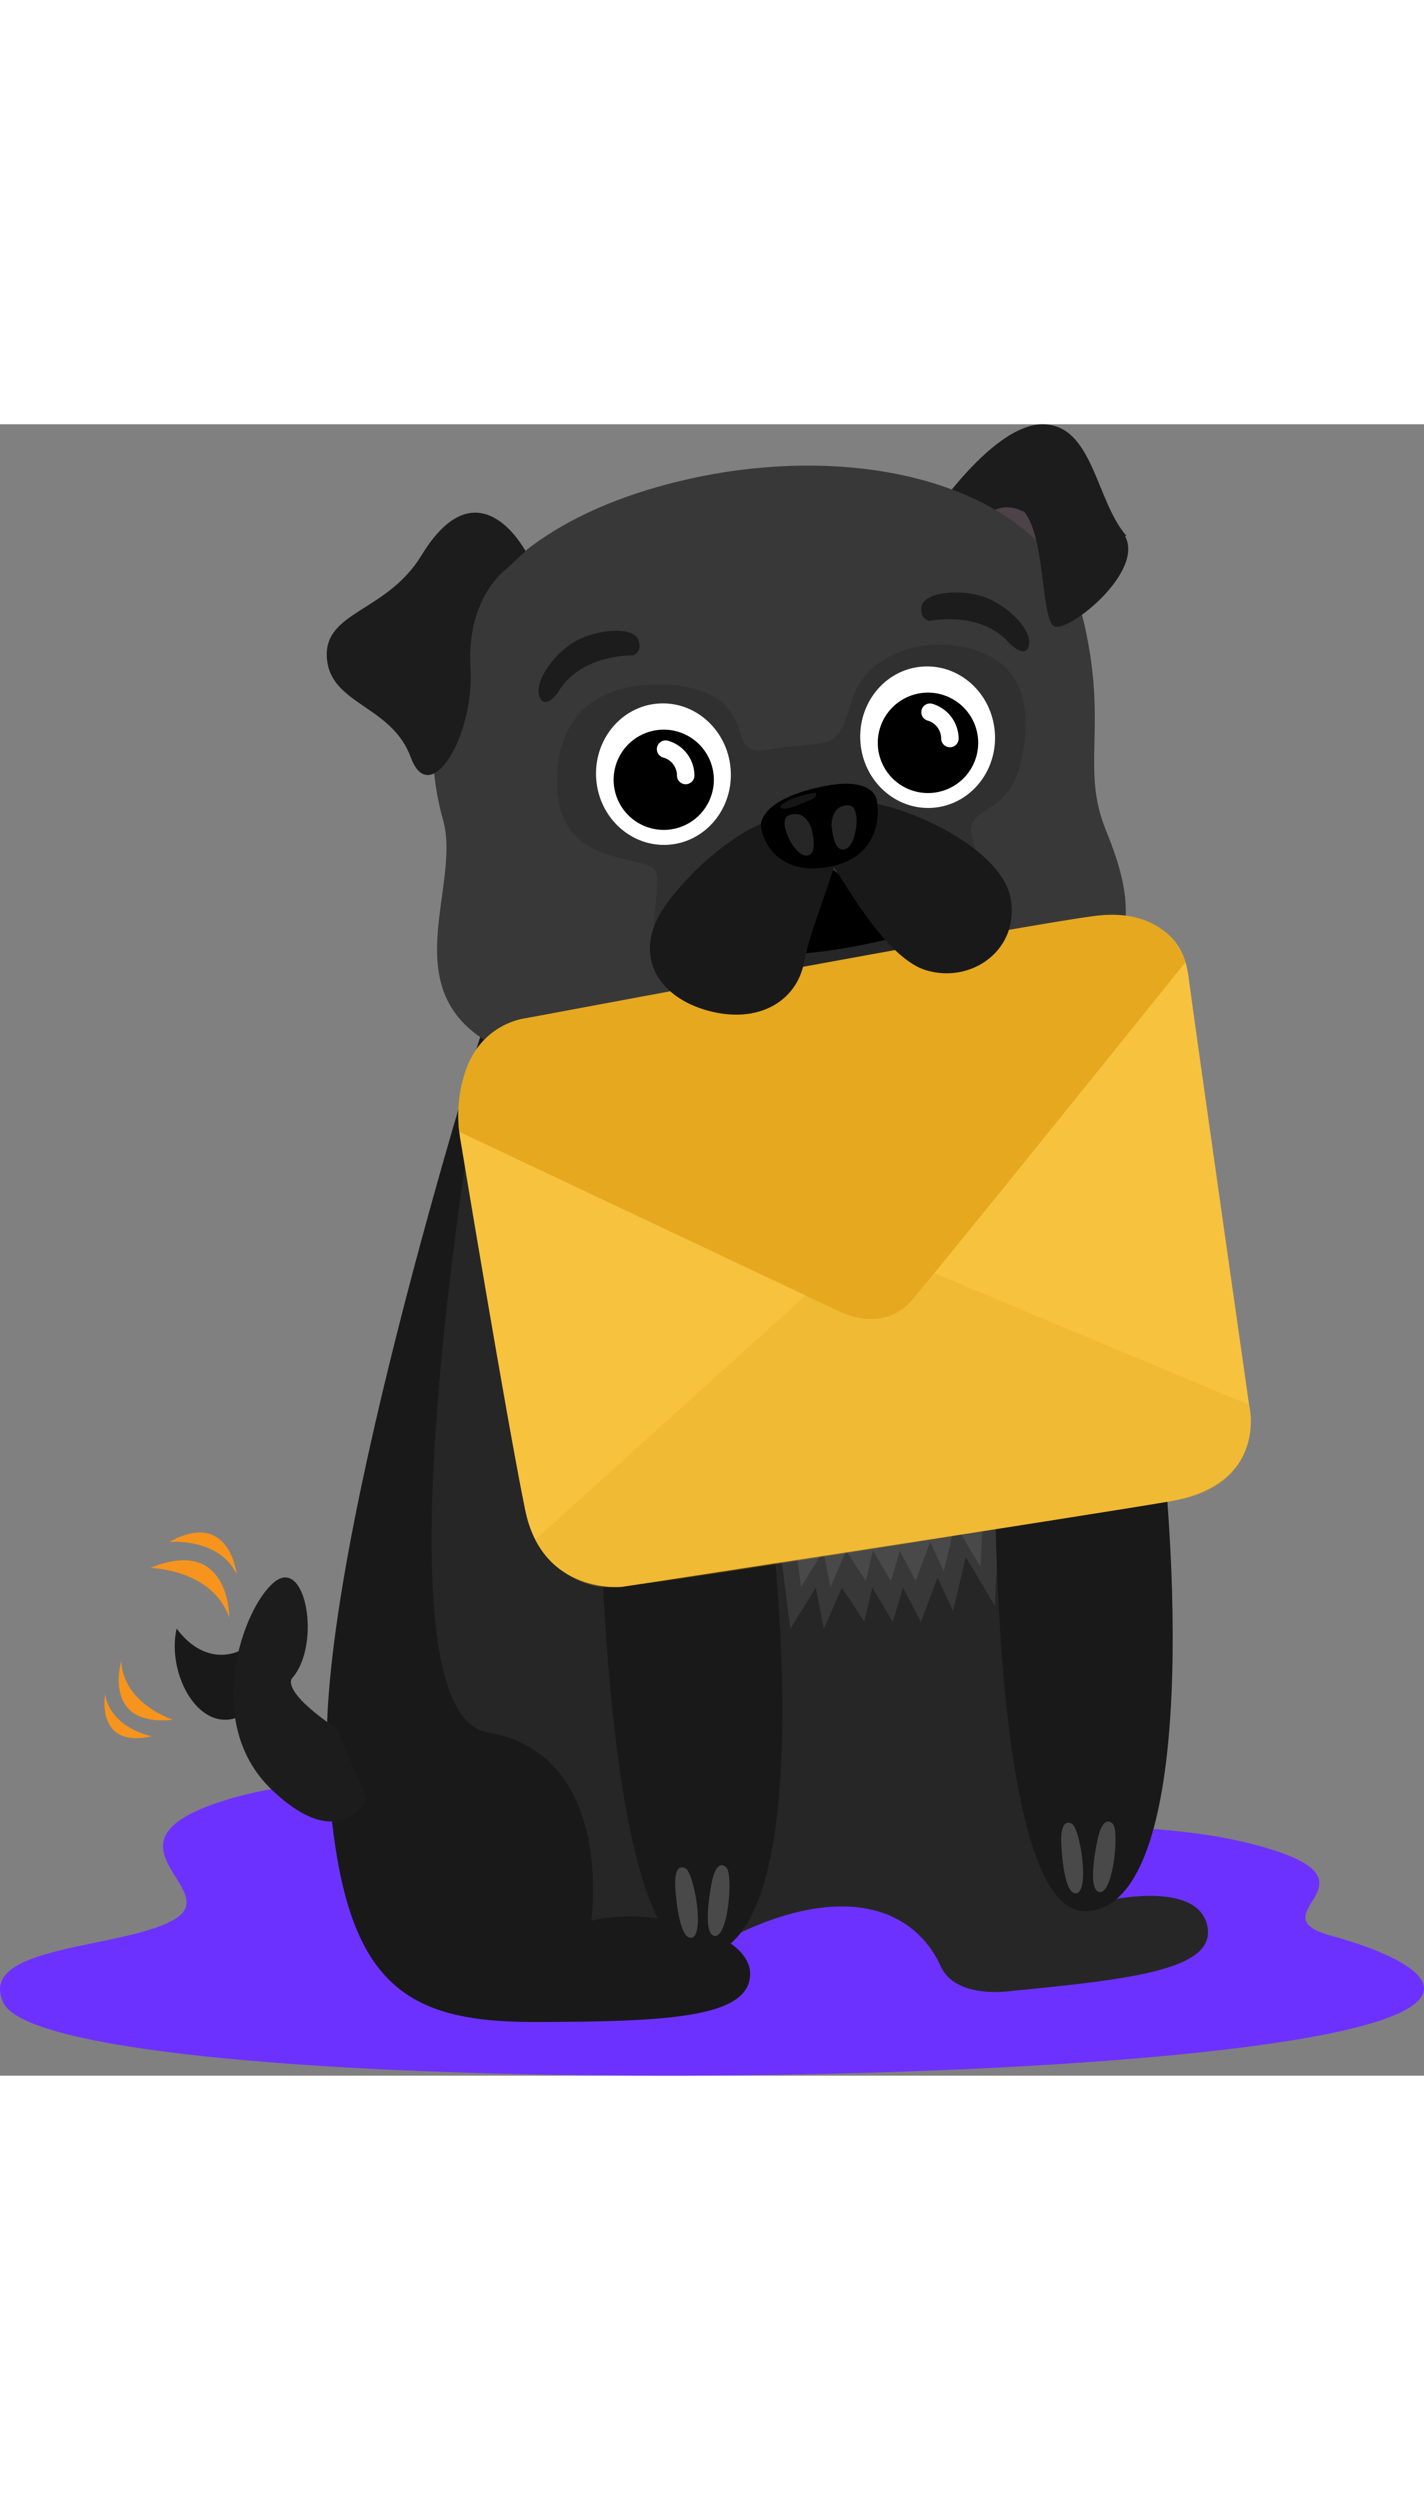<svg xmlns="http://www.w3.org/2000/svg" width="176" viewBox="0 0 266.428 308.908">
  <rect x="0" y="0" width="266.428" height="308.908" fill="#808080" stroke="none"/>
  <g id="Grupo_34479" data-name="Grupo 34479" transform="translate(-128.872 -365.916)">
    <path id="Trazado_38211" data-name="Trazado 38211" d="M137.04,162.357s-38.832-7.021-64.652.862-.218,16.759-9.8,22.38-36.96,4.686-32.049,15.517c6.66,14.7,144.514,16.812,217.246,10.029s46.333-18.392,31.369-22.441c-15.65-4.238,13.5-10.618-17.076-17.714C236.411,165.036,184.692,169.91,137.04,162.357Z" transform="translate(98.92 459.984)" fill="#6d31ff"/>
    <g id="Grupo_34456" data-name="Grupo 34456" transform="translate(148.413 365.916)">
      <path id="Trazado_38169" data-name="Trazado 38169" d="M572.477,80.485s-2.253-6.8,4.095-12.785S569.5,49.53,569.5,49.53l-10.846,3.161L550,65Z" transform="translate(-392.18 -45.736)" fill="#4c4247"/>
      <path id="Trazado_38170" data-name="Trazado 38170" d="M558.581,55.252c-5.612-2.768-8.809,3.331-8.809,3.331l-8.081-2.4s11.534-17.37,20.859-17.172,9.79,14.367,15.582,20.935" transform="translate(-386.866 -39.005)" fill="#1c1c1c"/>
      <path id="Trazado_38171" data-name="Trazado 38171" d="M385.811,345.057l8.269,143.234s15.741-3.4,17.662,4.754-13.109,10.071-36.441,12.316c0,0-10.55,1.759-13.427-4.632s-9.909-12.947-23.811-10.709-27.65,12.785-27.65,12.785l-44.27-9.281L258,450.213s3.561-56.561,8.95-88.057S290.141,310,290.141,310Z" transform="translate(-205.431 -212.321)" fill="#262626"/>
      <path id="Trazado_38172" data-name="Trazado 38172" d="M461.48,591.206l2.429,19.179,4.754-7.706,1.514,7.706,3.352-7.706,4.2,6.409,1.492-6.452,3.846,6.452,1.907-6.409,3.356,6.409,3.111-8.294,2.884,6.236,2.4-10.071,5.421,9.112,1.319-25.891Z" transform="translate(-335.567 -385.116)" fill="#383838"/>
      <path id="Trazado_38173" data-name="Trazado 38173" d="M461.48,591.206l2.429,19.179,4.754-7.706,1.514,7.706,3.352-7.706,4.2,6.409,1.492-6.452,3.846,6.452,1.907-6.409,3.356,6.409,3.111-8.294,2.884,6.236,2.4-10.071,5.421,9.112,1.319-25.891Z" transform="translate(-335.567 -385.116)" fill="#383838"/>
      <path id="Trazado_38174" data-name="Trazado 38174" d="M467.81,578.535l2.134,16.84,4.174-6.769,1.33,6.769,2.945-6.769,3.687,5.63,1.308-5.666,3.377,5.666,1.676-5.63,2.948,5.63,2.729-7.281,2.534,5.472,2.1-8.842,4.758,8,1.161-22.737Z" transform="translate(-339.616 -377.87)" fill="#494949"/>
      <path id="Trazado_38175" data-name="Trazado 38175" d="M258.4,337.9s-32.909,102.669-30.75,142.7S240.2,529.03,266.167,529.03s40.37-.959,40.593-8.871-18.458-12.947-29.726-10.067c0,0,4.552-31.164-19.417-35.241S258.4,337.9,258.4,337.9Z" transform="translate(-185.955 -230.165)" fill="#191919"/>
      <path id="Trazado_38176" data-name="Trazado 38176" d="M369,547.357s0,95.269,19.305,93.831c18.1-1.348,17.208-54.215,10.7-98.286C395.313,517.732,369,547.357,369,547.357Z" transform="translate(-276.421 -354.791)" fill="#191919"/>
      <path id="Trazado_38177" data-name="Trazado 38177" d="M408.413,791.541s.5,9.956,3.046,9.53.451-12.183-1.128-12.976C408.013,786.909,408.413,791.541,408.413,791.541Z" transform="translate(-301.611 -517.965)" fill="#494949"/>
      <path id="Trazado_38178" data-name="Trazado 38178" d="M426.07,790.051s-1.986,9.768.58,9.988,3.464-11.686,2.134-12.85C426.83,785.477,426.07,790.051,426.07,790.051Z" transform="translate(-312.451 -517.264)" fill="#494949"/>
      <path id="Trazado_38179" data-name="Trazado 38179" d="M574.362,524.177s-2.163,95.248,17.161,94.249c18.127-.937,18.44-53.807,12.94-98.02C601.319,495.157,574.362,524.177,574.362,524.177Z" transform="translate(-407.715 -340.286)" fill="#191919"/>
      <path id="Trazado_38180" data-name="Trazado 38180" d="M608.779,768.338s.278,9.966,2.826,9.6.721-12.169-.829-13C608.491,763.713,608.779,768.338,608.779,768.338Z" transform="translate(-429.765 -503.145)" fill="#494949"/>
      <path id="Trazado_38181" data-name="Trazado 38181" d="M626.186,767.321s-2.206,9.732.36,10,3.731-11.606,2.426-12.8C627.054,762.772,626.186,767.321,626.186,767.321Z" transform="translate(-440.341 -502.756)" fill="#494949"/>
      <path id="Trazado_38182" data-name="Trazado 38182" d="M322.867,64.961c35.836-10.875,75.467-1.864,81.6,25.264,4.325,19.125-.67,26.886,3.965,38.319s8.921,25.909-12.616,35.684-68.2,16.472-95.81,7.267-11.642-31.175-15.571-44.854S278.276,78.5,322.867,64.961Z" transform="translate(-221.107 -52.729)" fill="#383838"/>
      <path id="Trazado_38183" data-name="Trazado 38183" d="M396.664,171.767c4.365-.526,4.707-6.128,6.4-9.945,2.75-6.2,12.511-10.792,22.708-7.331,8.568,2.912,10.417,10.684,8.142,20.852s-10.309,8.067-9.206,13.628,6.066,16.768-1.781,23.955c-10.767,9.833-35.032,11.4-52.611,4.733-9.336-3.543-2.451-20.073-5.122-22.488s-17.355-.652-18-14.8,7.869-19.464,18.271-19.551c10.99-.1,14.475,3.839,16.152,9.588.98,3.359,3.522,2.815,5.284,2.523C391.488,172.178,388.366,172.773,396.664,171.767Z" transform="translate(-262.457 -112.104)" fill="#303030"/>
      <path id="Trazado_38184" data-name="Trazado 38184" d="M487.231,290.629c8.29,9.4-27.3,17.474-31.626,9.732s8.222-31.867,10.655-31.683S481.551,282.011,487.231,290.629Z" transform="translate(-331.236 -185.893)"/>
      <path id="Trazado_38185" data-name="Trazado 38185" d="M264.751,92.081c-3.4-5.818-11.019-13.131-19.5.825-6.488,10.655-18.282,10.388-17.68,19.154s12.125,8.824,15.694,18.588,11.956-3.882,11.174-16.775,6.488-18.267,6.488-18.267Z" transform="translate(-185.955 -68.351)" fill="#1c1c1c"/>
      <path id="Trazado_38186" data-name="Trazado 38186" d="M367.364,198.078c.569,7.288,6.661,12.76,13.607,12.219s12.118-6.892,11.534-14.184-6.665-12.76-13.61-12.219S366.794,190.786,367.364,198.078Z" transform="translate(-275.347 -131.646)" fill="#fff"/>
      <path id="Trazado_38187" data-name="Trazado 38187" d="M376.4,205.6a9.375,9.375,0,1,0,0-.032Z" transform="translate(-281.132 -139.081)"/>
      <path id="Trazado_38188" data-name="Trazado 38188" d="M161.343,680.181c-7.843,4.142-14.3-7.479-12.352-16.191,5.717,7.663,12.774,4.78,14.612,1.842" transform="translate(-135.49 -438.717)" fill="#191919"/>
      <path id="Trazado_38189" data-name="Trazado 38189" d="M198.46,665.784c-11.069-7.5-8.315-9.577-8.315-9.577,5.381-6.268,2.5-22.668-3.406-17.892s-13.517,26.284-.584,38.748,17.838,1.8,17.838,1.8" transform="translate(-154.952 -421.747)" fill="#1c1c1c"/>
      <path id="Trazado_38190" data-name="Trazado 38190" d="M404.57,211.263a1.629,1.629,0,0,0,1.4-1.719,6.806,6.806,0,0,0-5.014-6.416,1.632,1.632,0,1,0-.721,3.183h0a3.52,3.52,0,0,1,2.469,3.449,1.636,1.636,0,0,0,1.737,1.521Z" transform="translate(-295.584 -143.945)" fill="#fff"/>
      <path id="Trazado_38191" data-name="Trazado 38191" d="M504.495,178.9c.566,7.292,6.661,12.763,13.607,12.219s12.115-6.892,11.534-14.184-6.661-12.76-13.607-12.219S503.929,171.606,504.495,178.9Z" transform="translate(-363.05 -119.38)" fill="#fff"/>
      <path id="Trazado_38192" data-name="Trazado 38192" d="M513.526,186.423a9.393,9.393,0,1,0,0-.032Z" transform="translate(-368.834 -126.814)"/>
      <path id="Trazado_38193" data-name="Trazado 38193" d="M541.7,192.074a1.636,1.636,0,0,0,1.4-1.723,6.845,6.845,0,0,0-5.014-6.423,1.632,1.632,0,0,0-.721,3.183,3.513,3.513,0,0,1,2.473,3.449,1.633,1.633,0,0,0,1.734,1.517Z" transform="translate(-383.286 -131.665)" fill="#fff"/>
      <path id="Trazado_38194" data-name="Trazado 38194" d="M136,629.971s11.6.205,14.753,9.289C150.778,639.26,150.9,623.836,136,629.971Z" transform="translate(-127.405 -416.038)" fill="#f7941d"/>
      <path id="Trazado_38195" data-name="Trazado 38195" d="M145.81,615.9s9.256-.9,12.616,6.041C158.418,621.939,157.106,609.637,145.81,615.9Z" transform="translate(-133.679 -406.824)" fill="#f7941d"/>
      <path id="Trazado_38196" data-name="Trazado 38196" d="M129.74,691.836s-9.3-2.909-9.7-10.976C120.044,680.86,116.289,693.259,129.74,691.836Z" transform="translate(-116.892 -449.506)" fill="#f7941d"/>
      <path id="Trazado_38197" data-name="Trazado 38197" d="M121.016,705.934s-7.681-1.442-8.737-7.854C112.279,698.08,110.426,708.309,121.016,705.934Z" transform="translate(-112.155 -460.519)" fill="#f7941d"/>
      <path id="Trazado_38198" data-name="Trazado 38198" d="M485.332,305.279c-3.154.768-12.14,2.822-18.859,3.042a2.307,2.307,0,0,0-1.986,1.276h0a2.307,2.307,0,0,0,2.008,3.338c3.442.076,9.732-.393,20.073-3.067a2.31,2.31,0,0,0,.944-3.965l-.126-.108A2.292,2.292,0,0,0,485.332,305.279Z" transform="translate(-337.334 -209.261)" fill="#262626"/>
      <path id="Trazado_38199" data-name="Trazado 38199" d="M308.363,313.332s45.027-7.458,104.749-18.776c0,0,17.42-3.54,19.338,10.684,1.8,13.452,11.379,80.379,11.379,80.379s3.8,14.872-14.894,18.062c-17.413,2.974-102.428,15.979-102.428,15.979s-14.861,1.6-18.127-14.382c-3.536-17.3-12.079-69.04-12.079-69.04S292.449,317.758,308.363,313.332Z" transform="translate(-229.665 -202.194)" fill="#f7c23e"/>
      <path id="Trazado_38200" data-name="Trazado 38200" d="M397.129,464.12,335.77,519.557s5.046,9.613,15.106,8.853,105.29-16.371,105.29-16.371,15.449-1.748,13.167-17.727Z" transform="translate(-255.169 -310.889)" fill="#e5a81f" opacity="0.31"/>
      <path id="Trazado_38201" data-name="Trazado 38201" d="M295.991,334.156l71.588,33.821s7.753,3.835,13.026-2.238,51.273-63.309,51.273-63.309-2.675-10.453-16.9-8.651-106.667,19.165-106.667,19.165-8.95.934-11.574,11.343A25.913,25.913,0,0,0,295.991,334.156Z" transform="translate(-229.617 -201.814)" fill="#e5a81f"/>
      <path id="Trazado_38202" data-name="Trazado 38202" d="M492.506,235.12c7.956.8,25.458,8.666,27.082,18.126s-7.287,15.883-15.833,13.321-17.348-20.36-19.685-23.038C485.6,239.462,492.506,235.12,492.506,235.12Z" transform="translate(-350.015 -164.431)" fill="#191919"/>
      <path id="Trazado_38203" data-name="Trazado 38203" d="M430.242,250.519c.047,3.391-4.754,13.768-6.128,20.906s-8.416,11.586-17.961,9-14.551-10.762-7.7-20.066,17.024-15.692,20.048-15.383C421.685,245.387,430.242,250.519,430.242,250.519Z" transform="translate(-293.228 -170.729)" fill="#191919"/>
      <path id="Trazado_38204" data-name="Trazado 38204" d="M474.573,228.521s-.573-4.354-9.829-2.5-11.419,5.046-11.794,6.848,2.26,10.413,13.063,8.16S474.573,228.521,474.573,228.521Z" transform="translate(-330.09 -158.319)"/>
      <path id="Trazado_38205" data-name="Trazado 38205" d="M489.586,240.574s-.2-3.965,3.244-3.8c2.368.119,1.528,7.094-.458,8.085S489.777,242.618,489.586,240.574Z" transform="translate(-353.541 -165.484)" fill="#262626"/>
      <path id="Trazado_38206" data-name="Trazado 38206" d="M470.268,244.064s-1.1-3.828-4.3-2.548c-2.2.883.854,7.209,3.057,7.5S470.744,246.046,470.268,244.064Z" transform="translate(-337.953 -168.354)" fill="#262626"/>
      <path id="Trazado_38207" data-name="Trazado 38207" d="M469.413,230.15s-4.963.721-6.643,2.57c0,0,.047,1.081,3.021-.094S470.033,231.112,469.413,230.15Z" transform="translate(-336.392 -161.253)" fill="#161616"/>
      <path id="Trazado_38208" data-name="Trazado 38208" d="M341.216,157.558s3.067-6.524,13.964-6.8c0,0,1.8-.591.952-2.916s-6.877-2.116-11.213,0-8.352,7.814-7.3,10.626S341.216,157.558,341.216,157.558Z" transform="translate(-256.243 -107.548)" fill="#1c1c1c"/>
      <path id="Trazado_38209" data-name="Trazado 38209" d="M552.6,135.793s-4.185-5.872-14.951-4.2c0,0-1.878-.26-1.46-2.7s6.38-3.305,11.033-1.986,9.62,6.2,9.08,9.152S552.6,135.793,552.6,135.793Z" transform="translate(-383.311 -94.83)" fill="#1c1c1c"/>
      <path id="Trazado_38210" data-name="Trazado 38210" d="M608.1,88.769c5.792,6.564-9.754,19.1-12.529,17.871s-1.406-19.8-7.021-22.56" transform="translate(-417.835 -68.833)" fill="#1c1c1c"/>
    </g>
  </g>
</svg>
